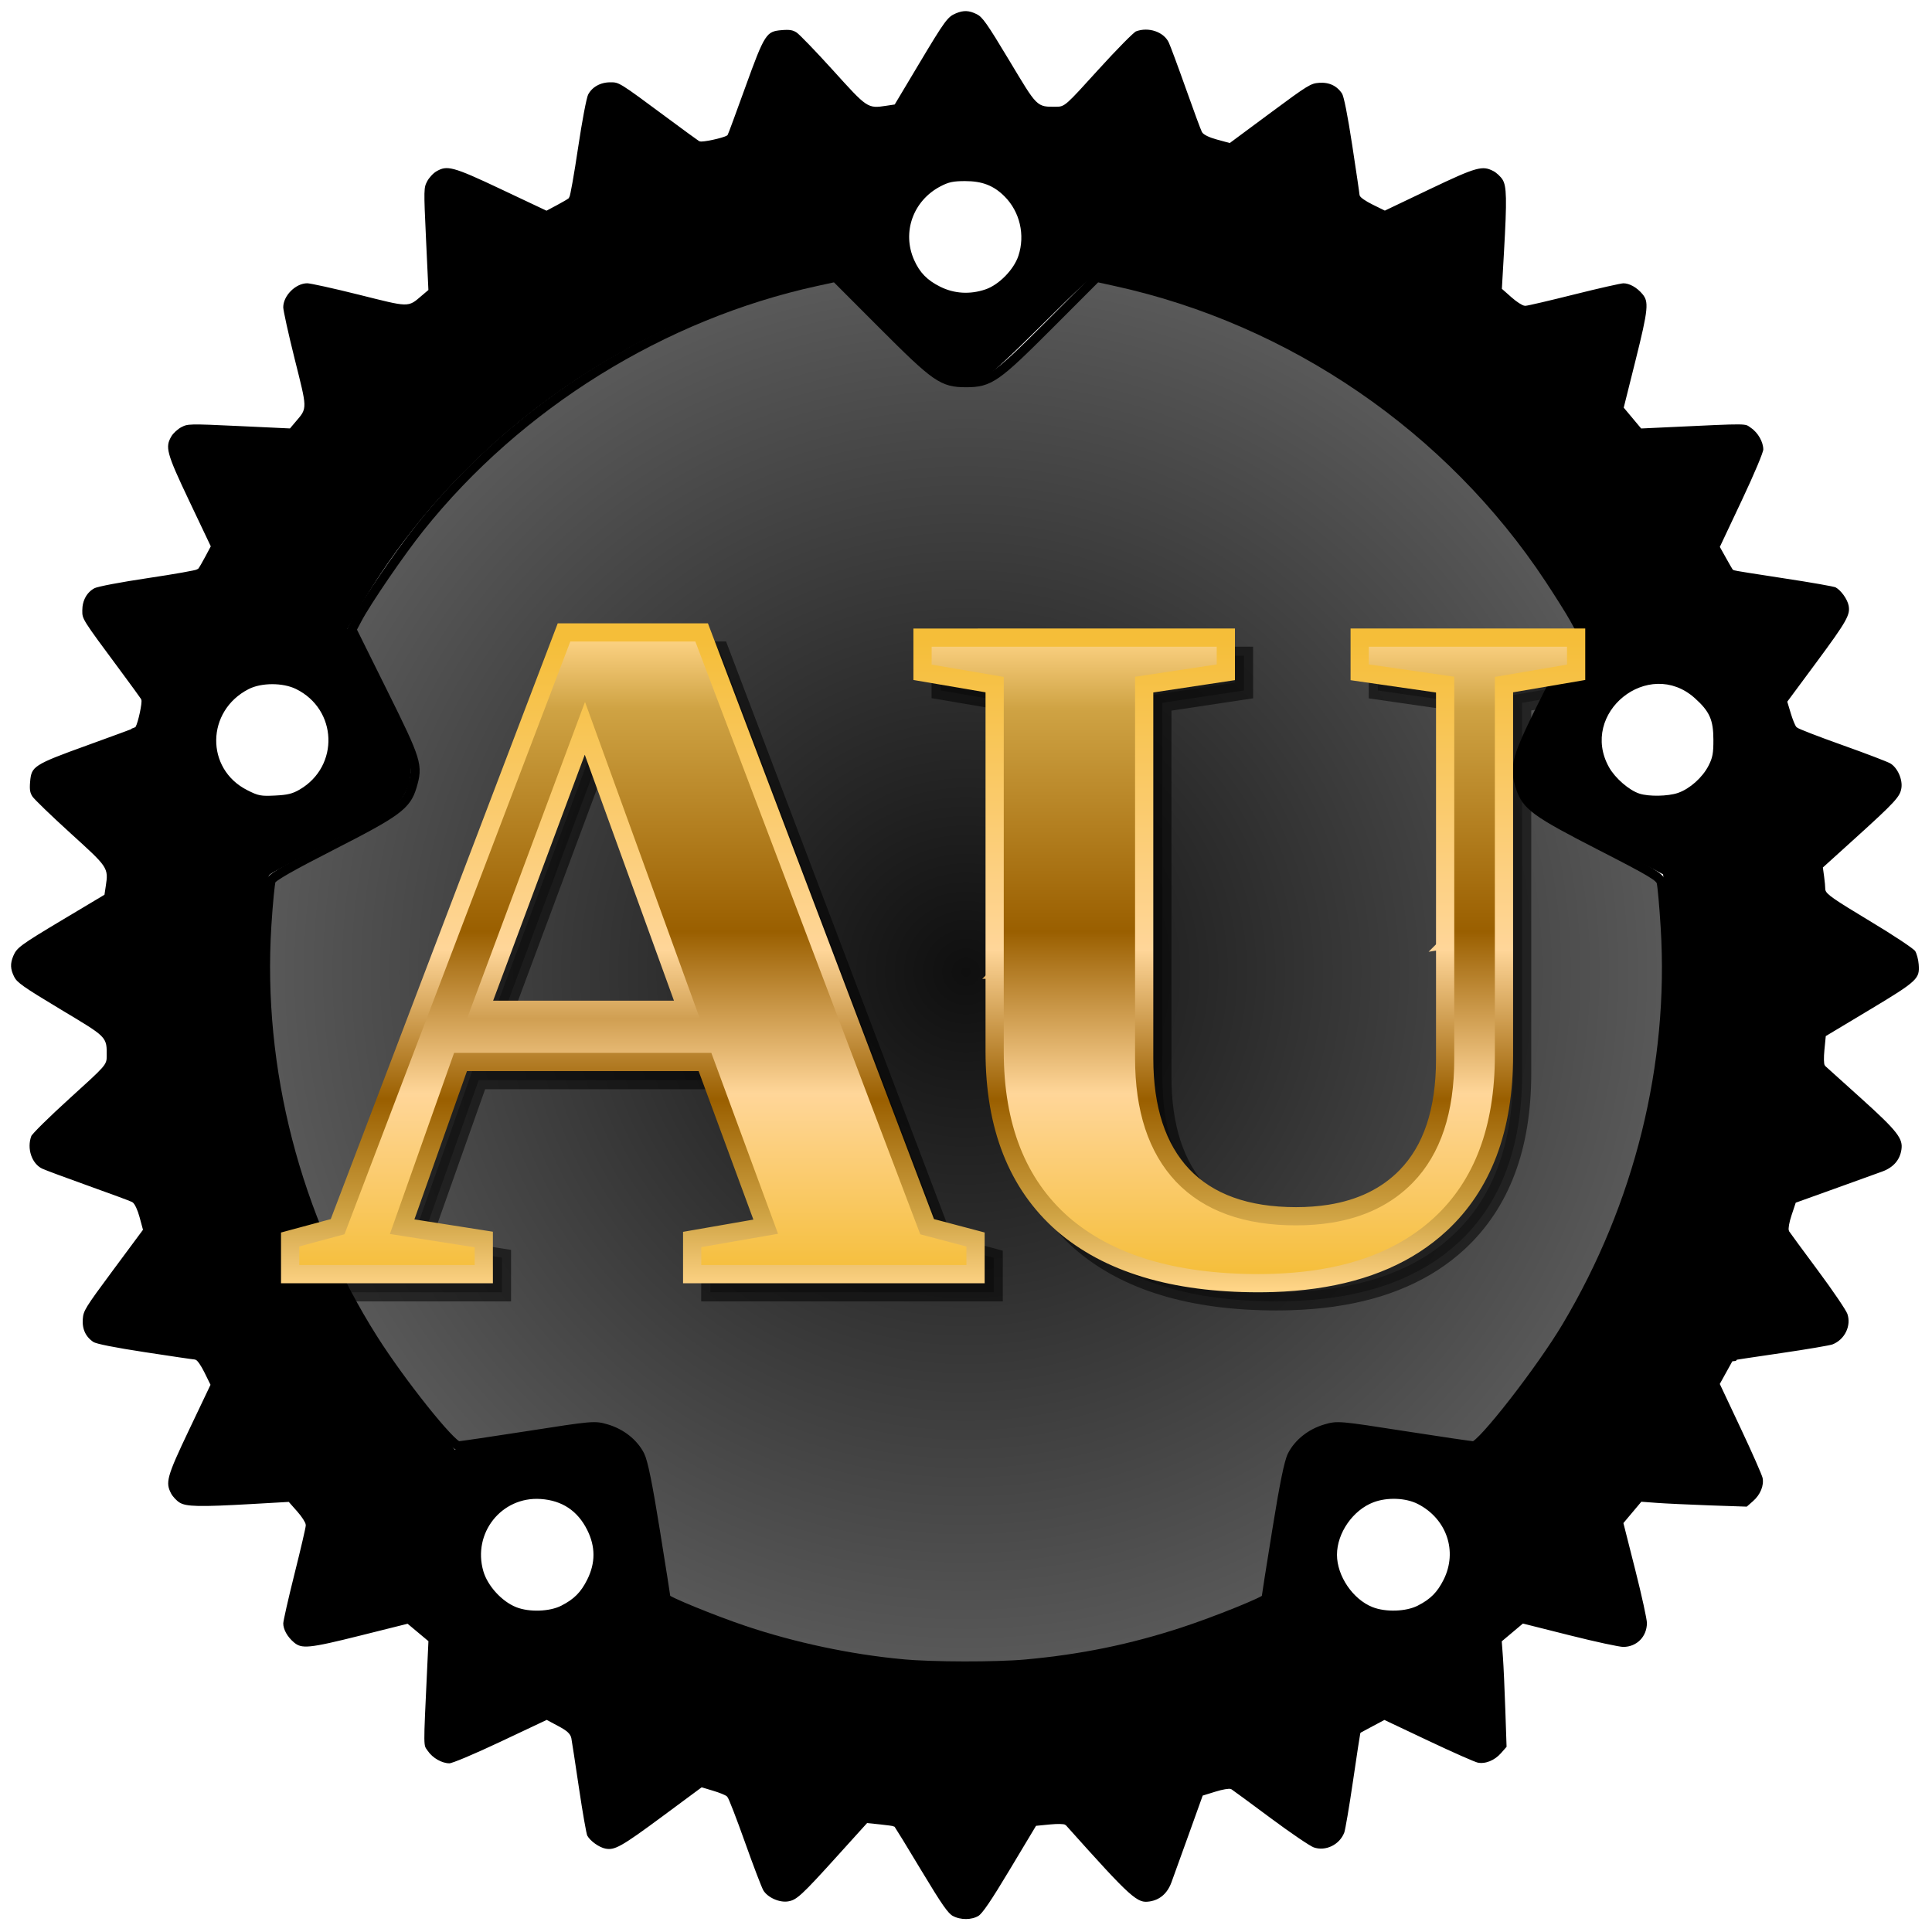 <?xml version="1.0" encoding="UTF-8" standalone="no"?>
<svg
   version="1.1"
   height="106"
   width="106"
   id="svg39"
   sodipodi:docname="logo_cargo_auto_inkscape.svg"
   inkscape:version="1.3.2 (091e20e, 2023-11-25, custom)"
   inkscape:export-filename="logo_cargo_auto_1028x1028.png"
   inkscape:export-xdpi="931.01886"
   inkscape:export-ydpi="931.01886"
   xmlns:inkscape="http://www.inkscape.org/namespaces/inkscape"
   xmlns:sodipodi="http://sodipodi.sourceforge.net/DTD/sodipodi-0.dtd"
   xmlns:xlink="http://www.w3.org/1999/xlink"
   xmlns="http://www.w3.org/2000/svg"
   xmlns:svg="http://www.w3.org/2000/svg">
  <defs
     id="defs39">
    <linearGradient
       id="linearGradient67"
       inkscape:collect="always">
      <stop
         style="stop-color:#0f0f0f;stop-opacity:1;"
         offset="0"
         id="stop67" />
      <stop
         style="stop-color:#595959;stop-opacity:1;"
         offset="1"
         id="stop68" />
    </linearGradient>
    <linearGradient
       id="linearGradient63"
       inkscape:collect="always">
      <stop
         style="stop-color:#f5be39;stop-opacity:1;"
         offset="0"
         id="stop59" />
      <stop
         style="stop-color:#ffd699;stop-opacity:1;"
         offset="0.477"
         id="stop60" />
      <stop
         style="stop-color:#9a5f00;stop-opacity:1;"
         offset="0.707"
         id="stop61" />
      <stop
         style="stop-color:#cfa344;stop-opacity:1;"
         offset="0.886"
         id="stop62" />
      <stop
         style="stop-color:#ffd587;stop-opacity:1;"
         offset="1"
         id="stop63" />
    </linearGradient>
    <linearGradient
       id="linearGradient58"
       inkscape:collect="always">
      <stop
         style="stop-color:#f5be39;stop-opacity:1;"
         offset="0"
         id="stop54" />
      <stop
         style="stop-color:#ffd699;stop-opacity:1;"
         offset="0.287"
         id="stop55" />
      <stop
         style="stop-color:#9a5f00;stop-opacity:1;"
         offset="0.539"
         id="stop56" />
      <stop
         style="stop-color:#cfa344;stop-opacity:1;"
         offset="0.886"
         id="stop57" />
      <stop
         style="stop-color:#ffd587;stop-opacity:1;"
         offset="1"
         id="stop58" />
    </linearGradient>
    <linearGradient
       id="linearGradient52"
       inkscape:collect="always">
      <stop
         style="stop-color:#ffffff;stop-opacity:1;"
         offset="0"
         id="stop52" />
      <stop
         style="stop-color:#ffffff;stop-opacity:0;"
         offset="1"
         id="stop53" />
    </linearGradient>
    <inkscape:path-effect
       effect="offset"
       id="path-effect50"
       is_visible="true"
       lpeversion="1.2"
       linejoin_type="miter"
       unit="mm"
       offset="-0.141"
       miter_limit="4"
       attempt_force_join="false"
       update_on_knot_move="true" />
    <linearGradient
       id="linearGradient39"
       inkscape:collect="always">
      <stop
         style="stop-color:#f5be39;stop-opacity:1;"
         offset="0"
         id="stop39" />
      <stop
         style="stop-color:#ffd699;stop-opacity:1;"
         offset="0.477"
         id="stop41" />
      <stop
         style="stop-color:#9a5f00;stop-opacity:1;"
         offset="0.615"
         id="stop42" />
      <stop
         style="stop-color:#cfa344;stop-opacity:1;"
         offset="0.886"
         id="stop43" />
      <stop
         style="stop-color:#ffd587;stop-opacity:1;"
         offset="1"
         id="stop40" />
    </linearGradient>
    <linearGradient
       inkscape:collect="always"
       xlink:href="#linearGradient39"
       id="linearGradient45"
       x1="39.054"
       y1="35.113"
       x2="39.054"
       y2="70.74"
       gradientUnits="userSpaceOnUse"
       gradientTransform="translate(-0.627)" />
    <linearGradient
       inkscape:collect="always"
       xlink:href="#linearGradient58"
       id="linearGradient50"
       gradientUnits="userSpaceOnUse"
       x1="49.051"
       y1="70.113"
       x2="49.051"
       y2="34.862"
       gradientTransform="translate(-0.627)" />
    <linearGradient
       inkscape:collect="always"
       xlink:href="#linearGradient52"
       id="linearGradient53"
       x1="51.432"
       y1="57.306"
       x2="51.29"
       y2="37.245"
       gradientUnits="userSpaceOnUse" />
    <linearGradient
       inkscape:collect="always"
       xlink:href="#linearGradient63"
       id="linearGradient59"
       gradientUnits="userSpaceOnUse"
       gradientTransform="translate(-0.627)"
       x1="39.054"
       y1="35.113"
       x2="39.054"
       y2="70.74" />
    <filter
       inkscape:collect="always"
       style="color-interpolation-filters:sRGB"
       id="filter64"
       x="-0.024"
       y="-0.047"
       width="1.047"
       height="1.093">
      <feGaussianBlur
         inkscape:collect="always"
         stdDeviation="0.486"
         id="feGaussianBlur64" />
    </filter>
    <radialGradient
       inkscape:collect="always"
       xlink:href="#linearGradient67"
       id="radialGradient68"
       cx="52.999"
       cy="53.299"
       fx="52.999"
       fy="53.299"
       r="38.682"
       gradientTransform="matrix(1,0,0,0.992,0,0.451)"
       gradientUnits="userSpaceOnUse" />
  </defs>
  <sodipodi:namedview
     id="namedview39"
     pagecolor="#202020"
     bordercolor="#000000"
     borderopacity="0.25"
     inkscape:showpageshadow="2"
     inkscape:pageopacity="0.0"
     inkscape:pagecheckerboard="0"
     inkscape:deskcolor="#d1d1d1"
     inkscape:zoom="7.9652524"
     inkscape:cx="52.980116"
     inkscape:cy="52.917344"
     inkscape:window-width="1829"
     inkscape:window-height="1051"
     inkscape:window-x="-9"
     inkscape:window-y="-9"
     inkscape:window-maximized="1"
     inkscape:current-layer="svg39"
     inkscape:export-bgcolor="#ffffff00"
     showgrid="false" />
  <path
     style="display:inline;fill:#000000;stroke:#ffffff;stroke-width:0.2;stroke-dasharray:none"
     d="m 52.229,105.207 c -0.288,-0.155 -0.624,-0.636 -1.767,-2.533 -0.776,-1.288 -1.427,-2.356 -1.446,-2.373 -0.019,-0.017 -0.343,-0.063 -0.719,-0.102 l -0.684,-0.071 -1.567,1.733 c -2.016,2.23 -2.28,2.472 -2.788,2.558 -0.515,0.087 -1.21,-0.224 -1.465,-0.656 -0.097,-0.164 -0.554,-1.359 -1.015,-2.656 -0.461,-1.296 -0.891,-2.406 -0.955,-2.467 -0.064,-0.061 -0.384,-0.191 -0.711,-0.289 l -0.595,-0.179 -2.095,1.551 c -2.291,1.696 -2.666,1.905 -3.22,1.801 -0.378,-0.071 -0.898,-0.444 -1.072,-0.769 -0.056,-0.104 -0.264,-1.293 -0.464,-2.642 -0.2,-1.349 -0.388,-2.576 -0.417,-2.725 -0.041,-0.203 -0.207,-0.353 -0.656,-0.592 L 29.993,94.475 27.482,95.66 c -1.453,0.685 -2.641,1.184 -2.819,1.185 -0.448,9.06e-4 -0.99,-0.306 -1.272,-0.72 -0.271,-0.398 -0.267,-0.041 -0.053,-4.615 l 0.066,-1.421 -0.533,-0.446 -0.533,-0.446 -2.52,0.63 c -2.865,0.717 -3.284,0.757 -3.755,0.36 -0.382,-0.322 -0.622,-0.754 -0.622,-1.119 0,-0.146 0.278,-1.376 0.618,-2.733 0.34,-1.357 0.618,-2.551 0.618,-2.653 0,-0.102 -0.197,-0.409 -0.438,-0.682 l -0.438,-0.495 -1.958,0.112 C 10.913,82.783 10.199,82.767 9.804,82.526 9.622,82.416 9.395,82.172 9.298,81.986 8.958,81.332 9.051,80.993 10.286,78.4 l 1.153,-2.422 -0.317,-0.644 C 10.948,74.981 10.747,74.69 10.676,74.689 10.604,74.688 9.375,74.508 7.944,74.288 6.267,74.032 5.248,73.829 5.079,73.718 4.618,73.416 4.399,72.95 4.442,72.366 4.478,71.875 4.578,71.712 6.108,69.648 L 7.736,67.452 7.557,66.792 C 7.457,66.421 7.302,66.091 7.204,66.039 7.108,65.987 6.035,65.59 4.82,65.156 3.605,64.722 2.461,64.297 2.278,64.211 1.652,63.918 1.348,63.022 1.627,62.288 1.681,62.147 2.631,61.209 3.739,60.204 c 2.009,-1.823 2.015,-1.829 2.015,-2.262 0,-1.023 0.097,-0.927 -2.494,-2.484 C 1.228,54.237 0.863,53.98 0.695,53.65 0.463,53.195 0.448,52.856 0.64,52.404 0.846,51.921 1.048,51.773 3.456,50.334 l 2.184,-1.305 0.066,-0.438 C 5.847,47.64 5.858,47.657 3.796,45.784 2.748,44.832 1.803,43.92 1.697,43.757 1.548,43.528 1.515,43.331 1.552,42.891 1.628,41.971 1.787,41.868 4.765,40.793 6.175,40.284 7.336,39.855 7.347,39.839 7.476,39.641 7.718,38.511 7.654,38.405 7.608,38.328 7.106,37.639 6.539,36.874 4.393,33.979 4.415,34.014 4.415,33.488 4.415,32.907 4.69,32.416 5.146,32.18 c 0.188,-0.097 1.452,-0.338 2.951,-0.561 1.443,-0.215 2.658,-0.431 2.702,-0.479 0.043,-0.048 0.208,-0.331 0.366,-0.628 l 0.288,-0.54 -1.163,-2.448 C 9.031,24.874 8.94,24.534 9.318,23.887 9.426,23.702 9.691,23.458 9.906,23.347 10.285,23.15 10.379,23.148 13.08,23.274 l 2.784,0.13 0.296,-0.349 c 0.601,-0.709 0.604,-0.562 -0.088,-3.33 -0.348,-1.391 -0.632,-2.68 -0.632,-2.865 7.94e-4,-0.693 0.725,-1.417 1.418,-1.418 0.185,-2.12e-4 1.474,0.284 2.865,0.632 2.768,0.692 2.622,0.689 3.33,0.088 l 0.349,-0.296 -0.13,-2.784 c -0.126,-2.702 -0.124,-2.796 0.073,-3.175 0.111,-0.215 0.355,-0.479 0.541,-0.588 0.643,-0.376 0.987,-0.285 3.642,0.97 l 2.454,1.159 0.534,-0.285 c 0.294,-0.157 0.574,-0.32 0.622,-0.363 0.048,-0.043 0.264,-1.259 0.479,-2.702 0.224,-1.499 0.464,-2.764 0.561,-2.951 0.235,-0.454 0.728,-0.73 1.302,-0.731 0.532,-4.337e-4 0.517,-0.01 3.186,1.969 0.878,0.651 1.66,1.222 1.737,1.269 0.107,0.065 1.235,-0.176 1.435,-0.306 0.016,-0.01 0.445,-1.172 0.954,-2.582 1.075,-2.978 1.178,-3.137 2.098,-3.213 0.44,-0.036 0.639,-0.003 0.87,0.146 0.165,0.106 1.076,1.051 2.025,2.099 1.868,2.064 1.85,2.052 2.804,1.909 l 0.438,-0.066 1.305,-2.184 c 1.439,-2.407 1.588,-2.61 2.071,-2.815 0.452,-0.192 0.791,-0.177 1.246,0.055 0.33,0.168 0.587,0.533 1.808,2.565 1.557,2.591 1.461,2.494 2.482,2.494 0.43,0 0.44,-0.008 2.26,-2.014 1.006,-1.108 1.944,-2.058 2.086,-2.112 0.736,-0.28 1.629,0.023 1.929,0.655 0.088,0.186 0.511,1.324 0.939,2.53 0.428,1.206 0.823,2.277 0.878,2.379 0.06,0.112 0.364,0.258 0.76,0.365 l 0.66,0.179 2.196,-1.628 c 2.064,-1.53 2.227,-1.63 2.718,-1.666 0.584,-0.043 1.05,0.177 1.352,0.638 0.111,0.169 0.314,1.188 0.571,2.864 0.219,1.431 0.4,2.661 0.401,2.732 10e-4,0.071 0.292,0.273 0.647,0.448 l 0.645,0.318 2.42,-1.155 c 2.591,-1.236 2.929,-1.329 3.584,-0.989 0.187,0.097 0.43,0.325 0.541,0.506 0.241,0.395 0.257,1.109 0.09,4.039 l -0.112,1.958 0.495,0.438 c 0.272,0.241 0.579,0.438 0.682,0.438 0.102,0 1.296,-0.278 2.653,-0.618 1.357,-0.34 2.586,-0.618 2.733,-0.618 0.366,0 0.798,0.24 1.119,0.622 0.396,0.471 0.356,0.89 -0.36,3.755 l -0.63,2.52 0.446,0.533 0.446,0.533 1.395,-0.065 c 4.603,-0.215 4.243,-0.219 4.641,0.052 0.415,0.282 0.721,0.824 0.72,1.272 -3.61e-4,0.179 -0.5,1.368 -1.186,2.823 l -1.186,2.514 0.323,0.578 c 0.178,0.318 0.335,0.592 0.35,0.609 0.015,0.017 1.241,0.214 2.724,0.438 1.483,0.224 2.782,0.452 2.886,0.508 0.325,0.174 0.698,0.694 0.769,1.072 0.104,0.553 -0.098,0.911 -1.799,3.21 l -1.555,2.1 0.18,0.597 c 0.099,0.328 0.23,0.649 0.29,0.713 0.061,0.064 1.171,0.494 2.467,0.955 1.296,0.461 2.491,0.918 2.656,1.015 0.433,0.256 0.743,0.95 0.655,1.469 -0.085,0.504 -0.352,0.795 -2.613,2.842 l -1.686,1.526 0.063,0.458 c 0.035,0.252 0.063,0.56 0.063,0.686 0,0.187 0.422,0.482 2.369,1.652 1.356,0.815 2.444,1.538 2.544,1.69 0.096,0.146 0.192,0.498 0.212,0.781 0.063,0.855 -0.082,0.992 -2.737,2.585 l -2.366,1.419 -0.07,0.716 c -0.039,0.394 -0.032,0.751 0.014,0.793 0.047,0.042 0.919,0.829 1.94,1.748 2.046,1.843 2.374,2.267 2.269,2.937 -0.093,0.599 -0.475,1.036 -1.11,1.269 -0.298,0.11 -1.479,0.536 -2.624,0.947 l -2.082,0.748 -0.218,0.655 c -0.12,0.36 -0.182,0.715 -0.138,0.787 0.044,0.072 0.752,1.035 1.573,2.141 0.821,1.105 1.554,2.187 1.63,2.403 0.245,0.705 -0.151,1.523 -0.874,1.805 -0.154,0.06 -1.44,0.278 -2.857,0.485 -1.417,0.206 -2.58,0.382 -2.584,0.391 -0.004,0.009 -0.156,0.284 -0.337,0.61 l -0.329,0.594 1.136,2.412 c 0.625,1.327 1.164,2.55 1.198,2.72 0.091,0.453 -0.128,0.993 -0.555,1.367 l -0.375,0.33 -2.066,-0.07 C 92.674,82.651 91.374,82.592 90.92,82.558 l -0.824,-0.061 -0.459,0.546 -0.459,0.546 0.641,2.532 c 0.353,1.393 0.641,2.708 0.64,2.924 -0.003,0.804 -0.598,1.408 -1.393,1.414 -0.227,0.002 -1.554,-0.284 -2.949,-0.635 l -2.537,-0.638 -0.541,0.455 -0.541,0.455 0.061,0.824 c 0.034,0.453 0.093,1.754 0.131,2.89 l 0.07,2.066 -0.33,0.375 c -0.375,0.428 -0.914,0.645 -1.372,0.554 -0.172,-0.034 -1.39,-0.572 -2.706,-1.195 L 75.959,94.478 75.351,94.802 c -0.335,0.178 -0.615,0.328 -0.624,0.334 -0.008,0.005 -0.185,1.168 -0.393,2.585 -0.208,1.417 -0.426,2.702 -0.486,2.857 -0.276,0.722 -1.098,1.12 -1.803,0.874 -0.217,-0.075 -1.298,-0.809 -2.403,-1.631 -1.105,-0.821 -2.063,-1.526 -2.128,-1.565 -0.065,-0.039 -0.419,0.021 -0.785,0.135 l -0.666,0.206 -0.749,2.087 c -0.412,1.148 -0.839,2.33 -0.949,2.628 -0.233,0.634 -0.671,1.016 -1.269,1.11 -0.754,0.117 -1.058,-0.156 -4.686,-4.209 -0.042,-0.047 -0.398,-0.053 -0.792,-0.014 l -0.716,0.07 -1.419,2.366 c -1.031,1.719 -1.508,2.42 -1.745,2.564 -0.411,0.251 -1.049,0.254 -1.508,0.008 z m 2.665,-13.823 c 4.838,-0.269 8.949,-1.22 13.399,-3.102 0.693,-0.293 1.097,-0.524 1.152,-0.658 0.047,-0.114 0.321,-1.714 0.608,-3.556 0.288,-1.842 0.598,-3.579 0.689,-3.861 0.345,-1.06 1.553,-1.91 2.714,-1.91 0.396,0 6.517,0.911 7.281,1.083 0.183,0.041 0.394,-0.143 1.132,-0.989 5.828,-6.68 9.051,-14.664 9.513,-23.563 0.088,-1.7 0.017,-4.381 -0.162,-6.132 l -0.068,-0.66 -0.529,-0.284 c -0.291,-0.156 -1.757,-0.904 -3.259,-1.662 -1.502,-0.758 -2.895,-1.514 -3.095,-1.68 -0.2,-0.166 -0.502,-0.551 -0.67,-0.854 -0.268,-0.484 -0.306,-0.654 -0.306,-1.385 v -0.833 l 1.734,-3.42 1.734,-3.42 -0.486,-0.848 c -1.715,-2.992 -4.422,-6.397 -6.969,-8.765 -2.963,-2.755 -5.976,-4.809 -9.693,-6.61 -2.674,-1.295 -5.873,-2.403 -8.319,-2.883 -0.482,-0.095 -0.961,-0.196 -1.066,-0.227 -0.144,-0.041 -0.858,0.609 -2.937,2.676 -1.857,1.847 -2.88,2.789 -3.159,2.91 -0.251,0.109 -0.695,0.182 -1.133,0.188 -1.226,0.016 -1.393,-0.103 -4.44,-3.141 L 45.872,15.118 44.49,15.427 C 34.107,17.751 24.917,24.489 19.686,33.611 l -0.517,0.902 1.742,3.437 c 1.716,3.386 1.742,3.447 1.742,4.099 0,0.857 -0.227,1.503 -0.726,2.07 -0.341,0.387 -0.899,0.71 -3.676,2.129 -1.801,0.92 -3.326,1.738 -3.39,1.818 -0.379,0.475 -0.441,6.993 -0.092,9.622 1.079,8.128 4.32,15.205 9.682,21.144 l 0.53,0.587 3.499,-0.568 c 4.541,-0.737 5.032,-0.71 6.044,0.339 0.635,0.658 0.75,1.073 1.364,4.916 0.316,1.977 0.574,3.606 0.574,3.621 0,0.015 0.498,0.247 1.108,0.516 3.976,1.753 8.701,2.874 13.206,3.132 2.029,0.117 2.152,0.117 4.118,0.008 z m -24.139,-3.379 c 0.679,-0.348 1.036,-0.707 1.373,-1.381 0.444,-0.889 0.444,-1.749 0,-2.638 -0.509,-1.018 -1.329,-1.565 -2.467,-1.643 -2.08,-0.144 -3.633,1.812 -3.046,3.834 0.226,0.778 0.985,1.608 1.744,1.909 0.688,0.273 1.778,0.236 2.395,-0.08 z m 46.988,0 c 0.679,-0.348 1.036,-0.707 1.373,-1.381 0.753,-1.507 0.163,-3.234 -1.373,-4.019 -0.639,-0.326 -1.621,-0.363 -2.351,-0.088 -1.087,0.411 -1.938,1.634 -1.938,2.787 0,1.12 0.846,2.366 1.886,2.778 0.695,0.275 1.782,0.24 2.402,-0.078 z M 16.394,43.231 c 2.119,-1.242 2.008,-4.253 -0.196,-5.338 -0.692,-0.341 -1.84,-0.34 -2.51,0.003 -2.265,1.157 -2.31,4.238 -0.08,5.366 0.599,0.303 0.707,0.324 1.48,0.286 0.672,-0.033 0.925,-0.094 1.305,-0.317 z M 92.03,43.409 c 0.621,-0.212 1.301,-0.818 1.622,-1.448 0.215,-0.421 0.256,-0.645 0.254,-1.378 -0.003,-1.063 -0.195,-1.493 -0.983,-2.202 -2.45,-2.203 -6.167,0.793 -4.553,3.671 0.322,0.573 1.068,1.22 1.609,1.395 0.499,0.161 1.523,0.142 2.05,-0.037 z M 54.037,15.783 c 0.708,-0.241 1.501,-1.05 1.742,-1.776 0.368,-1.108 0.08,-2.347 -0.736,-3.162 -0.576,-0.576 -1.181,-0.81 -2.095,-0.809 -0.637,3.84e-4 -0.865,0.049 -1.301,0.276 -1.456,0.761 -2.057,2.437 -1.403,3.91 0.299,0.672 0.687,1.07 1.385,1.419 0.744,0.372 1.588,0.422 2.407,0.142 z"
     id="path79" />
  <g
     inkscape:groupmode="layer"
     id="layer1"
     inkscape:label="au"
     style="display:inline">
    <path
       style="opacity:1;fill:url(#radialGradient68);fill-opacity:1;stroke:#000000;stroke-width:0.5;stroke-dasharray:none"
       d="m 49.493,91.283 c -2.85,-0.265 -5.926,-0.917 -8.661,-1.836 -1.702,-0.572 -4.285,-1.629 -4.29,-1.756 -0.002,-0.044 -0.266,-1.713 -0.587,-3.71 -0.411,-2.555 -0.66,-3.779 -0.84,-4.133 -0.345,-0.676 -1.03,-1.219 -1.837,-1.456 -0.657,-0.193 -0.712,-0.189 -4.296,0.37 -1.997,0.311 -3.715,0.564 -3.819,0.563 -0.398,-0.005 -3.162,-3.467 -4.675,-5.855 -4.246,-6.701 -6.343,-14.827 -5.85,-22.671 0.077,-1.23 0.186,-2.353 0.242,-2.497 0.072,-0.185 1.06,-0.75 3.378,-1.933 3.535,-1.804 4.042,-2.178 4.35,-3.206 0.351,-1.173 0.288,-1.381 -1.576,-5.139 l -1.727,-3.482 0.301,-0.57 c 0.522,-0.99 2.356,-3.67 3.438,-5.024 C 28.437,22.198 36.353,17.283 44.79,15.445 l 1.045,-0.228 2.586,2.59 c 2.94,2.945 3.291,3.189 4.582,3.189 1.292,0 1.642,-0.244 4.581,-3.188 l 2.585,-2.589 1.046,0.229 c 9.672,2.117 18.34,8.063 23.789,16.317 0.549,0.832 1.157,1.799 1.35,2.15 l 0.351,0.637 -1.688,3.356 c -1.872,3.724 -1.99,4.117 -1.591,5.319 0.33,0.994 0.833,1.358 4.384,3.18 2.843,1.458 3.253,1.704 3.332,2 0.05,0.185 0.15,1.3 0.222,2.478 0.465,7.532 -1.44,15.223 -5.424,21.904 -1.412,2.368 -4.655,6.532 -5.091,6.537 -0.107,0.001 -1.828,-0.252 -3.825,-0.563 -3.584,-0.558 -3.639,-0.563 -4.296,-0.37 -0.807,0.237 -1.492,0.78 -1.837,1.456 -0.181,0.354 -0.43,1.574 -0.842,4.133 -0.322,1.997 -0.586,3.666 -0.587,3.71 -0.003,0.138 -2.78,1.258 -4.571,1.843 -2.852,0.932 -5.564,1.486 -8.621,1.763 -1.625,0.147 -5.129,0.14 -6.777,-0.013 z"
       id="path65" />
    <path
       id="path50"
       style="font-weight:bold;font-size:53.333px;font-family:'Liberation Serif';-inkscape-font-specification:'Liberation Serif Bold';display:inline;fill:url(#linearGradient53);fill-opacity:1;stroke:url(#linearGradient45)"
       d="m 31.311,35.23 -5.943,15.602 a 54.704,15.223 0 0 0 1.98,0.334 l 4.748,-12.748 5.068,13.977 a 54.704,15.223 0 0 0 7.684,0.545 L 38.127,35.23 Z m 19.836,0.285 v 0.924 l 3.957,0.674 v 16.088 a 54.704,15.223 0 0 0 7.141,-0.156 V 37.105 l 4.48,-0.676 v -0.914 z m 23.984,0 v 0.912 l 4.688,0.674 v 14.387 a 54.704,15.223 0 0 0 2.166,-0.357 V 37.113 l 3.959,-0.674 v -0.924 z" />
    <path
       id="path63"
       style="font-weight:bold;font-size:53.333px;font-family:'Liberation Serif';-inkscape-font-specification:'Liberation Serif Bold';display:inline;opacity:0.741;fill:#000000;stroke:#000000;filter:url(#filter64)"
       d="M 31.941,35.695 19.519,68.299 16.914,69.002 v 1.9 h 10.625 V 69.002 l -4.479,-0.703 3.203,-9.037 h 13.412 l 3.332,9.037 -4.035,0.703 v 1.9 H 54.519 V 69.002 L 51.863,68.299 39.492,35.695 Z m 19.67,0.285 v 1.902 l 3.957,0.676 V 58.689 c 0,4.115 1.242,7.266 3.725,9.453 2.5,2.17 6.086,3.256 10.756,3.256 0.27,0 0.536,-0.005 0.799,-0.014 0.787,-0.025 1.539,-0.089 2.256,-0.189 2.868,-0.404 5.173,-1.413 6.918,-3.027 2.326,-2.153 3.49,-5.242 3.49,-9.27 V 38.558 L 87.471,37.883 v -1.902 h -11.875 v 1.902 l 4.688,0.676 v 20.547 c 0,2.83 -0.713,4.975 -2.137,6.434 -1.068,1.094 -2.467,1.777 -4.199,2.051 -0.289,0.046 -0.586,0.079 -0.893,0.102 -0.307,0.023 -0.624,0.035 -0.949,0.035 -2.726,0 -4.801,-0.747 -6.225,-2.24 -1.406,-1.493 -2.109,-3.637 -2.109,-6.432 V 38.558 L 68.252,37.883 v -1.902 z m -18.525,4.975 5.6,15.443 H 27.332 Z" />
    <path
       id="path47"
       style="font-weight:bold;font-size:53.333px;font-family:'Liberation Serif';-inkscape-font-specification:'Liberation Serif Bold';display:inline;fill:url(#linearGradient50);stroke:url(#linearGradient59)"
       d="m 30.945,34.699 -12.422,32.604 -2.605,0.703 v 1.9 h 10.625 v -1.9 l -4.479,-0.703 3.203,-9.037 h 13.412 l 3.332,9.037 -4.035,0.703 V 69.906 H 53.523 V 68.006 L 50.867,67.303 38.496,34.699 Z m 19.67,0.285 v 1.902 l 3.957,0.676 v 20.131 c 0,4.115 1.242,7.266 3.725,9.453 2.5,2.17 6.086,3.256 10.756,3.256 0.27,0 0.536,-0.005 0.799,-0.014 0.787,-0.025 1.539,-0.089 2.256,-0.189 2.868,-0.404 5.173,-1.413 6.918,-3.027 2.326,-2.153 3.49,-5.242 3.49,-9.27 V 37.562 l 3.959,-0.676 v -1.902 h -11.875 v 1.902 l 4.688,0.676 v 20.547 c 0,2.83 -0.713,4.975 -2.137,6.434 -1.068,1.094 -2.467,1.777 -4.199,2.051 -0.289,0.046 -0.586,0.079 -0.893,0.102 -0.307,0.023 -0.624,0.035 -0.949,0.035 -2.726,0 -4.801,-0.747 -6.225,-2.24 -1.406,-1.493 -2.109,-3.637 -2.109,-6.432 V 37.562 l 4.48,-0.676 v -1.902 z m -18.525,4.975 5.6,15.443 H 26.336 Z" />
  </g>
</svg>
